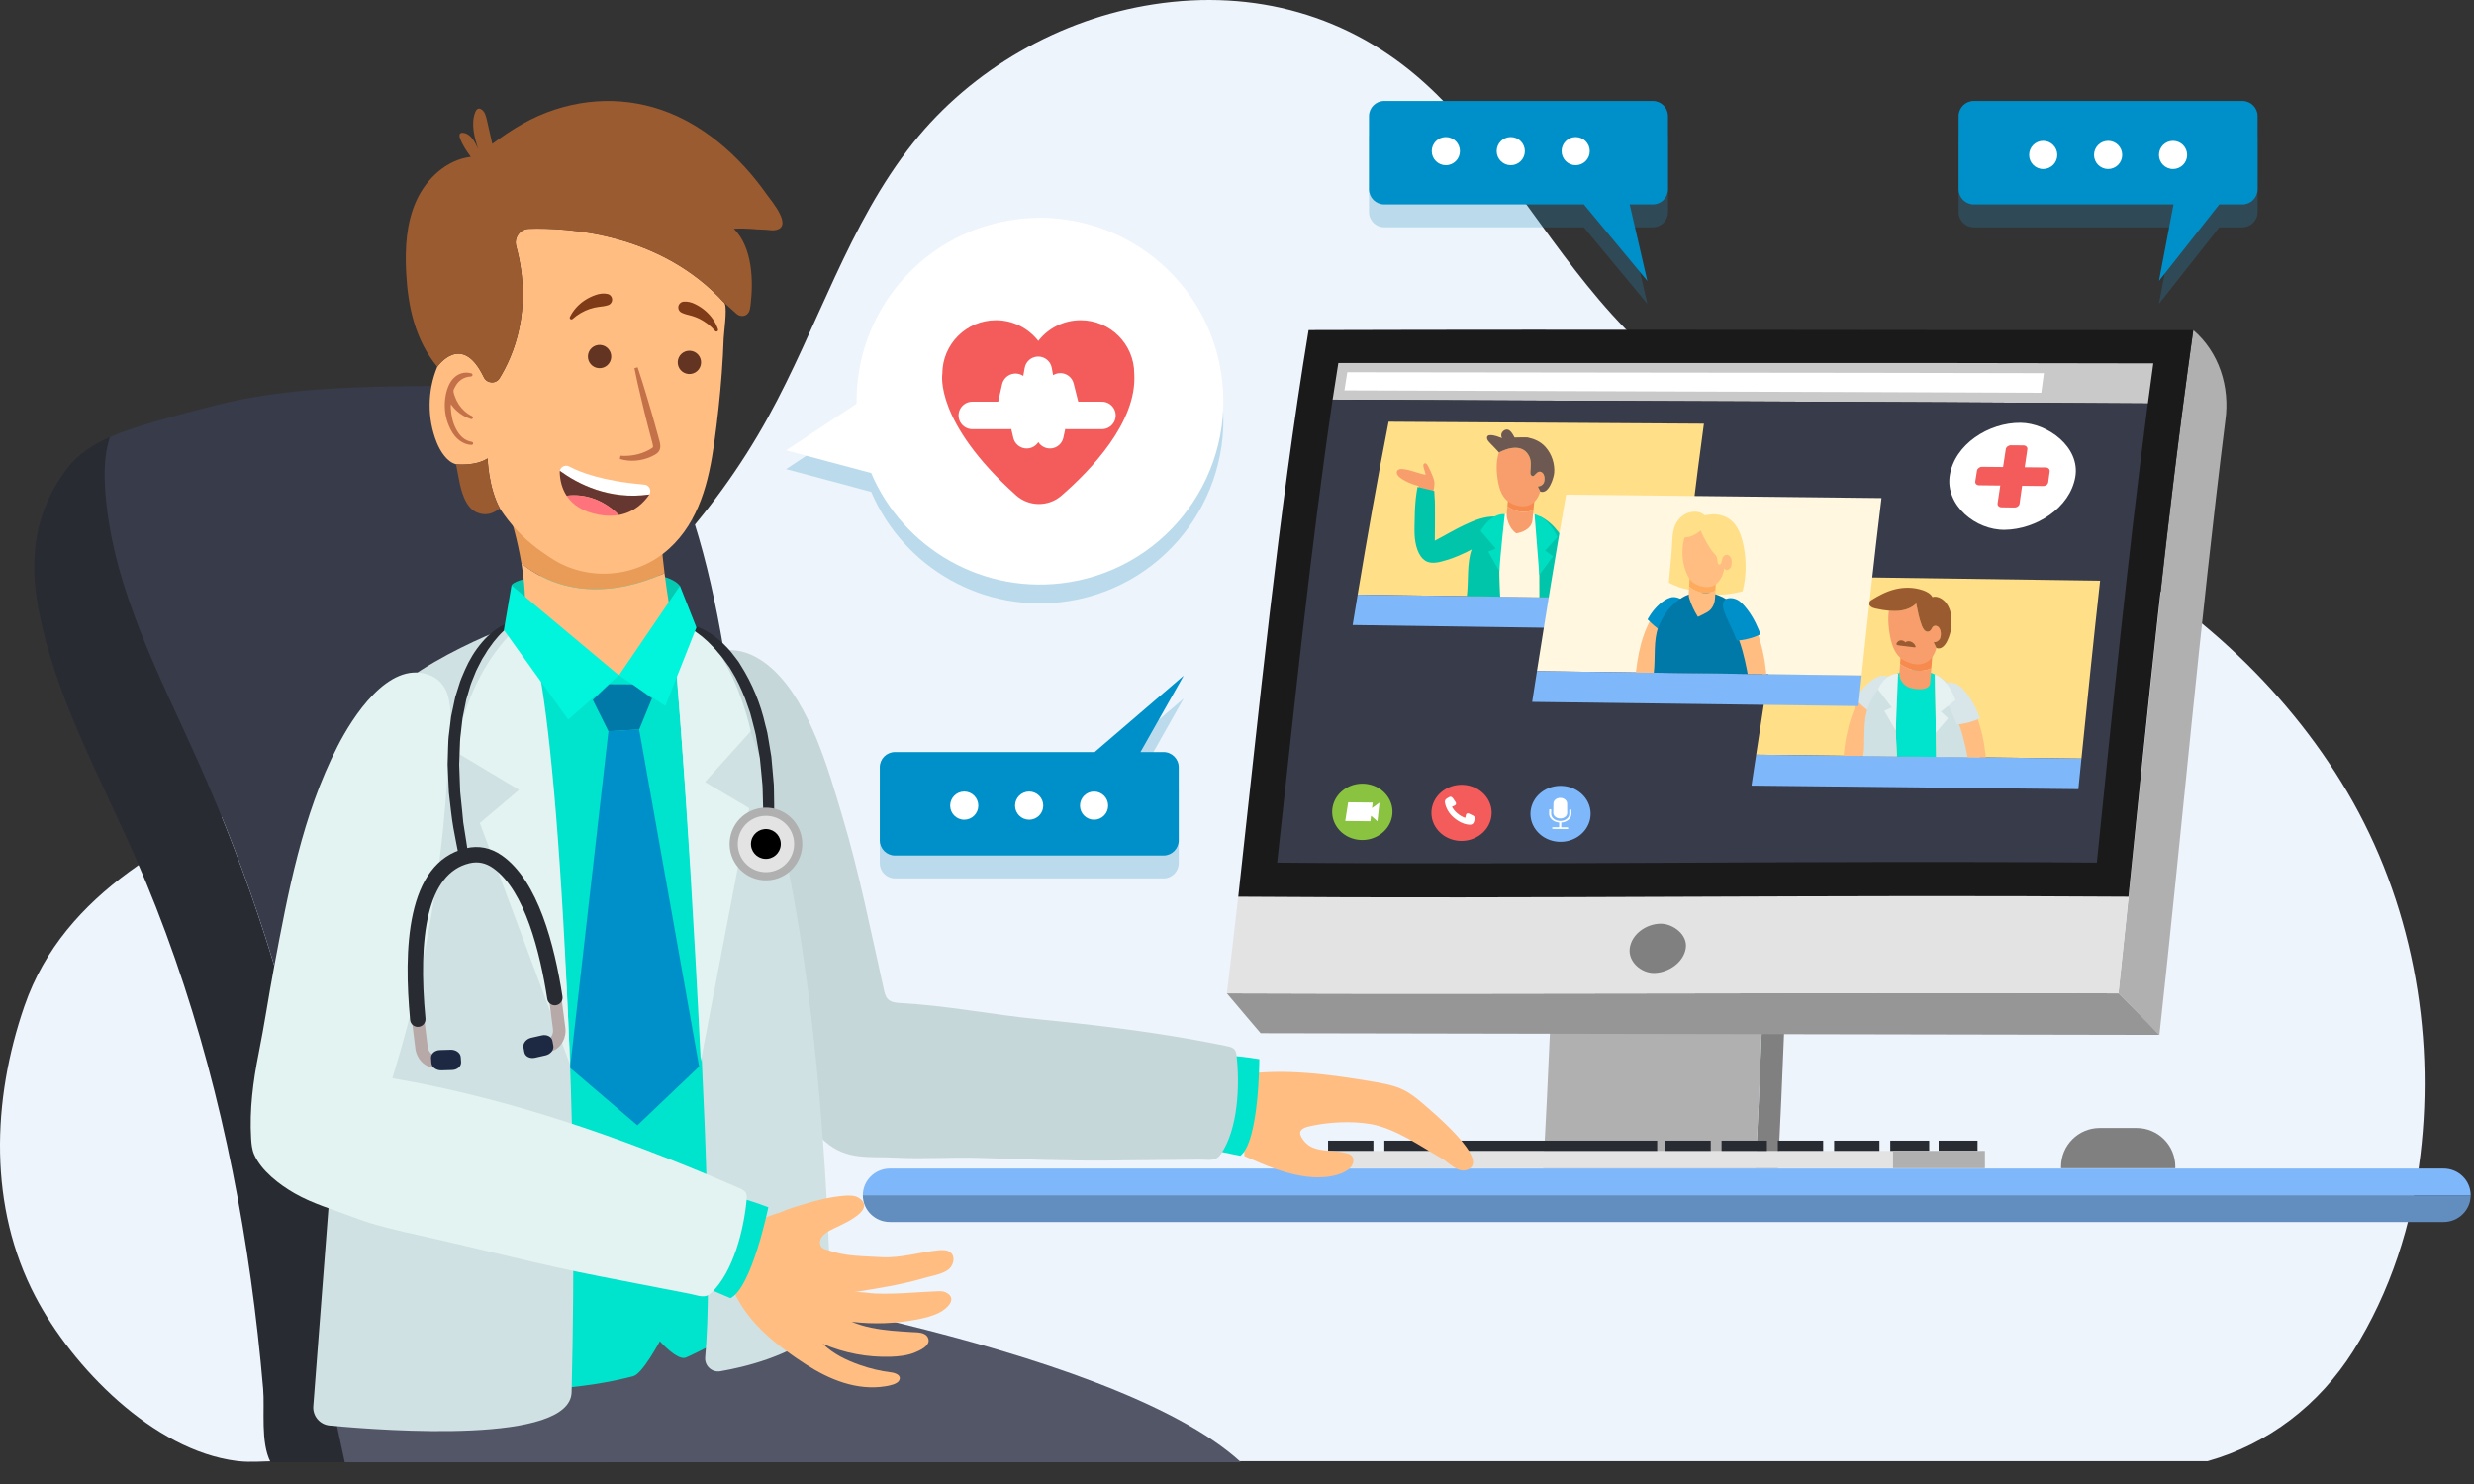 <svg width="85" height="51" viewBox="0 0 85 51" fill="none" xmlns="http://www.w3.org/2000/svg">
<rect x="0" y="0" width="85" height="51" fill="#333333" stroke="none"/>
<path d="M55.179 42.094C55.402 42.094 55.402 41.748 55.179 41.748C54.956 41.748 54.956 42.094 55.179 42.094Z" fill="#F4F8FC"/>
<path d="M8.139 50.209C5.258 49.848 2.478 46.971 1.216 44.561C-0.397 41.483 -0.282 37.816 0.84 34.571C2.208 30.616 6.106 28.727 9.71 27.093C12.69 25.742 15.771 24.57 18.524 22.791C21.771 20.694 24.497 17.768 26.38 14.358C28.106 11.234 29.152 7.693 31.372 4.91C33.386 2.383 36.41 0.645 39.637 0.148C43.093 -0.384 46.365 0.521 48.937 2.844C49.495 3.348 50.012 3.895 50.493 4.472C52.768 7.2 54.521 10.44 57.306 12.624C60.076 14.795 63.551 15.588 66.78 16.808C68.294 17.38 69.896 17.799 71.343 18.561C75.127 20.552 78.468 23.52 80.647 27.221C82.837 30.941 83.672 35.392 83.159 39.685C82.874 42.066 82.13 44.402 80.846 46.436C79.687 48.27 77.94 49.626 75.845 50.216C74.76 50.216 73.675 50.216 72.59 50.216C69.807 50.216 67.024 50.216 64.241 50.216C60.363 50.216 56.486 50.216 52.609 50.216C48.241 50.216 43.873 50.216 39.505 50.216C35.25 50.216 30.996 50.216 26.741 50.216C23.204 50.216 19.666 50.216 16.129 50.216C13.912 50.216 11.695 50.216 9.478 50.216C9.064 50.216 8.618 50.262 8.205 50.216C8.183 50.214 8.161 50.211 8.139 50.209Z" fill="#EDF4FC"/>
<g opacity="0.25">
<path d="M56.784 4.255H47.558C47.269 4.255 47.035 4.489 47.035 4.778V7.288C47.035 7.577 47.269 7.811 47.558 7.811H54.418L56.598 10.439L55.991 7.811H56.784C57.073 7.811 57.307 7.577 57.307 7.288V4.778C57.307 4.489 57.073 4.255 56.784 4.255Z" fill="#2490BF"/>
<path d="M50.159 5.979C50.159 6.246 49.943 6.463 49.675 6.463C49.408 6.463 49.191 6.246 49.191 5.979C49.191 5.712 49.408 5.495 49.675 5.495C49.943 5.495 50.159 5.712 50.159 5.979Z" fill="#2490BF"/>
<path d="M52.39 5.979C52.39 6.246 52.173 6.463 51.906 6.463C51.639 6.463 51.422 6.246 51.422 5.979C51.422 5.712 51.639 5.495 51.906 5.495C52.173 5.495 52.39 5.712 52.39 5.979Z" fill="#2490BF"/>
<path d="M54.624 5.979C54.624 6.246 54.407 6.463 54.14 6.463C53.873 6.463 53.656 6.246 53.656 5.979C53.656 5.712 53.873 5.495 54.14 5.495C54.407 5.495 54.624 5.712 54.624 5.979Z" fill="#2490BF"/>
</g>
<path d="M56.784 3.47H47.558C47.269 3.47 47.035 3.704 47.035 3.992V6.503C47.035 6.791 47.269 7.025 47.558 7.025H54.418L56.598 9.654L55.991 7.025H56.784C57.073 7.025 57.307 6.791 57.307 6.503V3.992C57.307 3.704 57.073 3.47 56.784 3.47Z" fill="#0090C9"/>
<path d="M50.159 5.194C50.159 5.461 49.943 5.678 49.675 5.678C49.408 5.678 49.191 5.461 49.191 5.194C49.191 4.927 49.408 4.71 49.675 4.71C49.943 4.71 50.159 4.927 50.159 5.194Z" fill="white"/>
<path d="M52.39 5.194C52.39 5.461 52.173 5.678 51.906 5.678C51.639 5.678 51.422 5.461 51.422 5.194C51.422 4.927 51.639 4.71 51.906 4.71C52.173 4.71 52.39 4.927 52.39 5.194Z" fill="white"/>
<path d="M54.62 5.194C54.62 5.461 54.404 5.678 54.136 5.678C53.869 5.678 53.652 5.461 53.652 5.194C53.652 4.927 53.869 4.71 54.136 4.71C54.404 4.71 54.62 4.927 54.62 5.194Z" fill="white"/>
<g opacity="0.25">
<path d="M77.042 4.255H67.816C67.527 4.255 67.293 4.489 67.293 4.778V7.288C67.293 7.577 67.527 7.811 67.816 7.811H74.676L74.176 10.439L76.249 7.811H77.042C77.331 7.811 77.565 7.577 77.565 7.288V4.778C77.565 4.489 77.331 4.255 77.042 4.255Z" fill="#2490BF"/>
<path d="M70.679 6.11C70.679 6.377 70.462 6.594 70.195 6.594C69.928 6.594 69.711 6.377 69.711 6.11C69.711 5.843 69.928 5.626 70.195 5.626C70.462 5.626 70.679 5.843 70.679 6.11Z" fill="#2490BF"/>
<path d="M72.913 6.11C72.913 6.377 72.697 6.594 72.429 6.594C72.162 6.594 71.945 6.377 71.945 6.11C71.945 5.843 72.162 5.626 72.429 5.626C72.697 5.626 72.913 5.843 72.913 6.11Z" fill="#2490BF"/>
<path d="M75.144 6.11C75.144 6.377 74.927 6.594 74.66 6.594C74.392 6.594 74.176 6.377 74.176 6.11C74.176 5.843 74.392 5.626 74.66 5.626C74.927 5.626 75.144 5.843 75.144 6.11Z" fill="#2490BF"/>
</g>
<path d="M77.042 3.47H67.816C67.527 3.47 67.293 3.704 67.293 3.992V6.503C67.293 6.791 67.527 7.025 67.816 7.025H74.676L74.176 9.654L76.249 7.025H77.042C77.331 7.025 77.565 6.791 77.565 6.503V3.992C77.565 3.704 77.331 3.47 77.042 3.47Z" fill="#0090C9"/>
<path d="M70.683 5.325C70.683 5.592 70.466 5.809 70.199 5.809C69.931 5.809 69.715 5.592 69.715 5.325C69.715 5.057 69.931 4.841 70.199 4.841C70.466 4.841 70.683 5.058 70.683 5.325Z" fill="white"/>
<path d="M72.913 5.325C72.913 5.592 72.697 5.809 72.429 5.809C72.162 5.809 71.945 5.592 71.945 5.325C71.945 5.057 72.162 4.841 72.429 4.841C72.697 4.841 72.913 5.058 72.913 5.325Z" fill="white"/>
<path d="M75.144 5.325C75.144 5.592 74.927 5.809 74.66 5.809C74.392 5.809 74.176 5.592 74.176 5.325C74.176 5.057 74.392 4.841 74.66 4.841C74.927 4.841 75.144 5.058 75.144 5.325Z" fill="white"/>
<g opacity="0.25">
<path d="M39.976 30.187H30.749C30.461 30.187 30.227 29.953 30.227 29.664V27.154C30.227 26.865 30.461 26.631 30.749 26.631H37.609L40.669 24.003L39.183 26.631H39.975C40.264 26.631 40.498 26.865 40.498 27.154V29.664C40.498 29.953 40.264 30.187 39.976 30.187Z" fill="#2490BF"/>
<path d="M33.616 28.472C33.616 28.205 33.4 27.988 33.132 27.988C32.865 27.988 32.648 28.205 32.648 28.472C32.648 28.74 32.865 28.956 33.132 28.956C33.4 28.956 33.616 28.74 33.616 28.472Z" fill="#2490BF"/>
<path d="M35.847 28.472C35.847 28.205 35.63 27.988 35.363 27.988C35.096 27.988 34.879 28.205 34.879 28.472C34.879 28.74 35.096 28.956 35.363 28.956C35.63 28.956 35.847 28.74 35.847 28.472Z" fill="#2490BF"/>
<path d="M38.077 28.472C38.077 28.205 37.861 27.988 37.593 27.988C37.326 27.988 37.109 28.205 37.109 28.472C37.109 28.74 37.326 28.956 37.593 28.956C37.861 28.956 38.077 28.74 38.077 28.472Z" fill="#2490BF"/>
</g>
<path d="M39.976 29.402H30.749C30.461 29.402 30.227 29.168 30.227 28.879V26.369C30.227 26.08 30.461 25.846 30.749 25.846H37.609L40.669 23.218L39.183 25.846H39.975C40.264 25.846 40.498 26.08 40.498 26.369V28.879C40.498 29.168 40.264 29.402 39.976 29.402Z" fill="#0090C9"/>
<path d="M33.612 27.687C33.612 27.42 33.396 27.203 33.129 27.203C32.861 27.203 32.645 27.42 32.645 27.687C32.645 27.954 32.861 28.171 33.129 28.171C33.396 28.171 33.612 27.954 33.612 27.687Z" fill="white"/>
<path d="M35.843 27.687C35.843 27.42 35.626 27.203 35.359 27.203C35.092 27.203 34.875 27.42 34.875 27.687C34.875 27.954 35.092 28.171 35.359 28.171C35.626 28.171 35.843 27.954 35.843 27.687Z" fill="white"/>
<path d="M38.073 27.687C38.073 27.42 37.857 27.203 37.589 27.203C37.322 27.203 37.105 27.42 37.105 27.687C37.105 27.954 37.322 28.171 37.589 28.171C37.857 28.171 38.073 27.954 38.073 27.687Z" fill="white"/>
<path d="M60.528 35.452C60.468 36.904 60.396 38.709 60.309 40.159C60.617 40.159 60.772 40.159 61.081 40.159C61.167 38.709 61.239 36.905 61.298 35.453C60.99 35.453 60.836 35.453 60.528 35.452Z" fill="#808080"/>
<path d="M59.353 35.45C57.32 35.447 55.287 35.443 53.254 35.44C53.188 36.895 53.11 38.705 53.016 40.159C55.054 40.159 57.092 40.159 59.13 40.159C59.601 40.159 59.837 40.159 60.308 40.159C60.396 38.709 60.468 36.904 60.528 35.452C60.058 35.451 59.823 35.451 59.353 35.45Z" fill="#B0B0B0"/>
<path d="M72.785 34.138C73.451 34.798 73.528 34.904 74.191 35.565C74.964 28.531 75.575 21.481 76.456 14.459C76.623 13.293 76.237 12.098 75.356 11.345C74.284 18.942 73.604 26.512 72.785 34.138Z" fill="#B0B0B0"/>
<path d="M72.784 34.138C73.45 34.798 74.19 35.565 74.19 35.565L43.313 35.508C43.313 35.508 42.721 34.818 42.152 34.138C52.363 34.179 62.573 34.104 72.784 34.138Z" fill="#969696"/>
<path d="M42.152 34.138C52.363 34.179 62.573 34.104 72.784 34.138C72.927 32.828 72.995 32.113 73.128 30.817C62.933 30.745 52.738 30.896 42.542 30.817C42.417 31.939 42.287 33.017 42.152 34.138Z" fill="#E3E3E3"/>
<path d="M44.96 11.344C43.905 17.741 43.26 24.376 42.543 30.817C52.738 30.895 62.934 30.744 73.129 30.817C73.797 24.271 74.436 17.86 75.355 11.344C65.223 11.352 55.091 11.313 44.96 11.344Z" fill="#1A1A1A"/>
<path d="M73.982 12.488C64.649 12.463 55.316 12.483 45.982 12.475C45.901 12.976 45.862 13.228 45.785 13.735C55.122 13.783 64.458 13.803 73.795 13.865C73.868 13.316 73.905 13.041 73.982 12.488Z" fill="#C9C9C9"/>
<path d="M46.191 13.416C46.23 13.166 46.249 13.041 46.289 12.793C54.267 12.809 62.246 12.805 70.224 12.825C70.187 13.094 70.169 13.229 70.132 13.498C62.152 13.462 54.172 13.449 46.191 13.416Z" fill="white"/>
<path d="M45.784 13.734C45.013 18.984 44.459 24.373 43.879 29.646C53.267 29.73 62.654 29.568 72.042 29.646C72.579 24.342 73.108 19.153 73.793 13.865C64.457 13.803 55.12 13.783 45.784 13.734Z" fill="#373B4A"/>
<path d="M58.542 14.561C54.931 14.54 51.32 14.518 47.709 14.493C47.322 16.468 46.975 18.451 46.645 20.436C50.363 20.491 54.082 20.542 57.801 20.593C58.028 18.58 58.268 16.568 58.542 14.561Z" fill="#FFDF87"/>
<path d="M46.645 20.436C46.575 20.853 46.541 21.061 46.473 21.48C50.21 21.535 53.947 21.587 57.685 21.639C57.731 21.22 57.754 21.01 57.801 20.593C54.082 20.542 50.364 20.491 46.645 20.436Z" fill="#7FB8FA"/>
<path d="M71.301 16.396C71.116 17.455 69.958 18.193 68.879 18.208C67.871 18.223 66.836 17.357 66.987 16.349C67.149 15.27 68.328 14.52 69.42 14.53C70.349 14.54 71.482 15.366 71.301 16.396Z" fill="white"/>
<path d="M70.285 16.065C69.996 16.062 69.853 16.06 69.564 16.058C69.6 15.811 69.618 15.688 69.654 15.441C69.665 15.367 69.605 15.307 69.52 15.307C69.347 15.305 69.261 15.304 69.088 15.303C69.004 15.302 68.926 15.361 68.914 15.434C68.876 15.681 68.857 15.804 68.82 16.05C68.532 16.047 68.388 16.045 68.1 16.043C68.015 16.042 67.936 16.1 67.924 16.173C67.9 16.322 67.888 16.396 67.865 16.544C67.853 16.617 67.913 16.677 67.999 16.678C68.289 16.681 68.434 16.683 68.724 16.686C68.687 16.932 68.669 17.055 68.632 17.301C68.622 17.374 68.683 17.434 68.77 17.435C68.947 17.437 69.035 17.439 69.212 17.441C69.299 17.442 69.377 17.383 69.387 17.31C69.421 17.064 69.439 16.941 69.474 16.695C69.764 16.698 69.909 16.7 70.199 16.703C70.285 16.704 70.363 16.646 70.372 16.572C70.392 16.423 70.402 16.349 70.422 16.2C70.431 16.126 70.37 16.066 70.285 16.065Z" fill="#F45B5B"/>
<path d="M57.918 32.595C57.839 33.081 57.323 33.426 56.841 33.438C56.391 33.449 55.93 33.052 55.994 32.586C56.063 32.087 56.583 31.741 57.069 31.745C57.483 31.749 57.995 32.123 57.918 32.595Z" fill="#808080"/>
<path d="M72.154 19.956C68.532 19.903 64.909 19.853 61.287 19.805C60.957 21.847 60.646 23.892 60.336 25.937C64.062 25.98 67.787 26.024 71.513 26.07C71.719 24.031 71.928 21.993 72.154 19.956Z" fill="#FFDF87"/>
<path d="M60.336 25.936C60.272 26.361 60.24 26.573 60.176 26.999C63.92 27.039 67.663 27.079 71.407 27.121C71.45 26.7 71.471 26.489 71.513 26.069C67.788 26.023 64.062 25.98 60.336 25.936Z" fill="#7FB8FA"/>
<path d="M64.129 25.549C64.194 25.343 64.265 25.142 64.344 24.951C64.4 24.817 64.465 24.69 64.534 24.569C64.369 24.472 64.121 24.302 63.869 24.043C63.772 24.212 63.697 24.392 63.633 24.572C63.594 24.681 63.562 24.794 63.527 24.905C63.501 25.019 63.472 25.132 63.448 25.247C63.401 25.475 63.369 25.71 63.344 25.946C63.343 25.954 63.344 25.962 63.344 25.971C63.61 25.974 63.743 25.976 64.009 25.979C64.021 25.932 64.027 25.908 64.04 25.861C64.075 25.736 64.093 25.674 64.129 25.549Z" fill="#FFBD81"/>
<path d="M63.833 23.904C63.909 23.781 64.004 23.657 64.113 23.549C64.169 23.494 64.227 23.439 64.298 23.39C64.33 23.365 64.371 23.341 64.41 23.317C64.458 23.291 64.482 23.274 64.577 23.241C64.713 23.193 64.921 23.246 65.06 23.367C65.144 23.442 65.184 23.548 65.183 23.64C65.183 23.731 65.148 23.811 65.109 23.886C65.02 24.057 64.894 24.196 64.791 24.355C64.755 24.4 64.721 24.448 64.689 24.5C64.651 24.561 64.613 24.624 64.577 24.687C64.372 24.567 64.065 24.358 63.754 24.037C63.779 23.992 63.806 23.947 63.833 23.904Z" fill="#D8E6EA"/>
<path d="M65.149 23.161C65.115 23.177 65.083 23.198 65.051 23.216C65.097 24.325 65.122 24.881 65.17 25.997C65.711 26.003 65.981 26.007 66.522 26.013C66.504 24.875 66.495 24.309 66.479 23.178C66.035 22.968 65.511 22.984 65.149 23.161Z" fill="#00E3CC"/>
<path d="M64.181 24.309C63.996 24.781 64.084 25.457 64.023 25.984C64.483 25.989 64.712 25.992 65.172 25.997C65.123 24.882 65.099 24.326 65.052 23.217C64.639 23.456 64.354 23.865 64.181 24.309Z" fill="#D0E1E3"/>
<path d="M66.535 23.202C66.517 23.193 66.499 23.186 66.481 23.178C66.496 24.309 66.505 24.875 66.523 26.013C67.122 26.02 67.421 26.023 68.019 26.031C67.798 25.164 67.509 23.712 66.535 23.202Z" fill="#D0E1E3"/>
<path d="M68.216 25.922C68.203 25.808 68.184 25.691 68.169 25.576C68.146 25.459 68.125 25.342 68.097 25.225C68.052 25.033 67.996 24.835 67.921 24.637C67.673 24.757 67.435 24.798 67.277 24.81C67.332 24.952 67.382 25.097 67.423 25.245C67.481 25.455 67.531 25.669 67.575 25.885C67.585 25.94 67.59 25.967 67.6 26.022C67.85 26.025 67.975 26.026 68.225 26.029C68.222 25.994 68.22 25.958 68.216 25.922Z" fill="#FFBD81"/>
<path d="M67.966 24.527C67.906 24.38 67.829 24.225 67.738 24.076C67.691 24 67.643 23.924 67.582 23.847C67.554 23.809 67.519 23.768 67.486 23.729C67.444 23.683 67.424 23.658 67.339 23.584C67.219 23.478 67.026 23.431 66.891 23.478C66.809 23.507 66.765 23.585 66.759 23.669C66.752 23.753 66.778 23.841 66.808 23.927C66.876 24.123 66.98 24.306 67.062 24.498C67.092 24.556 67.119 24.616 67.145 24.677C67.175 24.75 67.204 24.824 67.233 24.898C67.428 24.883 67.722 24.833 68.028 24.684C68.008 24.631 67.988 24.579 67.966 24.527Z" fill="#D8E6EA"/>
<path d="M65.326 22.161C65.308 22.424 65.299 22.556 65.281 22.82C65.485 22.963 65.724 23.05 65.949 23.054C66.096 23.057 66.235 23.025 66.355 22.965C66.369 22.783 66.377 22.692 66.391 22.509C65.965 22.37 65.752 22.3 65.326 22.161Z" fill="#F78B4F"/>
<path d="M65.281 22.819C65.272 22.95 65.267 23.015 65.259 23.146C65.244 23.358 65.413 23.579 65.637 23.641C65.687 23.654 65.742 23.666 65.804 23.674C66.309 23.741 66.314 23.491 66.314 23.491C66.33 23.28 66.338 23.175 66.355 22.965C66.234 23.025 66.096 23.057 65.948 23.054C65.723 23.049 65.484 22.963 65.281 22.819Z" fill="#F79E6C"/>
<path d="M66.653 21.943C66.671 21.909 66.682 21.852 66.682 21.79C66.682 21.749 66.677 21.706 66.666 21.666C66.665 21.662 66.663 21.659 66.662 21.656C66.654 21.629 66.642 21.605 66.627 21.583C66.611 21.559 66.593 21.538 66.568 21.525C66.553 21.517 66.54 21.512 66.526 21.509C66.521 21.507 66.516 21.506 66.511 21.506C66.504 21.505 66.498 21.505 66.491 21.505C66.466 21.506 66.443 21.515 66.423 21.527C66.376 21.563 66.369 21.632 66.318 21.674C66.255 21.724 66.176 21.722 66.106 21.64C66.072 21.601 66.052 21.553 66.033 21.507C65.93 21.25 65.893 20.997 65.836 20.738C65.68 20.896 65.45 20.975 65.207 20.993C65.106 21.001 65.003 20.997 64.899 20.988C64.857 21.276 64.884 21.59 64.944 21.894C64.998 22.165 65.107 22.503 65.379 22.675C65.406 22.691 65.434 22.707 65.463 22.721C66.022 22.994 66.414 22.731 66.529 22.268C66.53 22.269 66.53 22.268 66.531 22.269C66.499 22.203 66.466 22.138 66.436 22.072C66.531 22.07 66.614 22.021 66.653 21.943Z" fill="#F79E6C"/>
<path d="M66.875 20.736C66.826 20.668 66.758 20.607 66.684 20.565C66.588 20.511 66.483 20.488 66.396 20.522C66.333 20.402 66.197 20.33 66.07 20.286C65.741 20.173 65.403 20.177 65.103 20.253C64.803 20.328 64.538 20.47 64.288 20.628C64.255 20.649 64.219 20.674 64.212 20.715C64.203 20.765 64.243 20.824 64.292 20.857C64.342 20.891 64.399 20.905 64.454 20.917C64.602 20.95 64.751 20.975 64.899 20.988C65.002 20.997 65.106 21.001 65.206 20.994C65.449 20.976 65.679 20.897 65.835 20.739C65.892 20.998 65.929 21.25 66.032 21.508C66.051 21.554 66.072 21.601 66.105 21.641C66.175 21.723 66.254 21.725 66.317 21.674C66.368 21.633 66.376 21.565 66.421 21.529C66.424 21.527 66.427 21.524 66.431 21.522C66.447 21.513 66.465 21.507 66.49 21.506C66.497 21.505 66.503 21.505 66.51 21.506C66.515 21.507 66.52 21.508 66.525 21.509C66.539 21.512 66.552 21.517 66.567 21.525C66.592 21.539 66.61 21.56 66.626 21.583C66.641 21.605 66.653 21.63 66.661 21.656C66.662 21.66 66.664 21.663 66.665 21.666C66.676 21.706 66.681 21.75 66.681 21.791C66.681 21.853 66.67 21.91 66.652 21.944C66.613 22.021 66.53 22.071 66.435 22.073C66.465 22.139 66.498 22.204 66.53 22.27C66.849 22.39 67.028 21.752 67.039 21.549C67.055 21.284 67.065 20.997 66.875 20.736Z" fill="#9B5B30"/>
<path d="M65.213 23.134C65.213 23.134 65.154 24.551 65.134 25.111C64.976 24.838 64.898 24.701 64.74 24.428C64.843 24.382 64.894 24.36 64.996 24.314C64.807 24.065 64.712 23.941 64.523 23.692C64.523 23.692 64.758 23.118 65.26 23.146" fill="#E6F1F2"/>
<path d="M66.481 23.179C66.481 23.179 66.516 24.616 66.51 25.179C66.679 24.982 66.763 24.883 66.932 24.686C66.833 24.594 66.783 24.548 66.684 24.455C66.883 24.297 66.983 24.218 67.182 24.06C67.182 24.06 66.978 23.384 66.481 23.179Z" fill="#E6F1F2"/>
<path d="M65.811 22.238C65.815 22.231 65.815 22.219 65.808 22.201C65.788 22.143 65.733 22.09 65.678 22.062C65.602 22.023 65.511 22.027 65.464 22.078C65.417 22.012 65.321 21.991 65.257 22.017C65.229 22.028 65.206 22.047 65.188 22.069C65.175 22.084 65.148 22.121 65.159 22.147C65.172 22.18 65.259 22.184 65.285 22.187C65.341 22.194 65.398 22.201 65.455 22.208C65.546 22.219 65.637 22.23 65.728 22.241C65.759 22.245 65.8 22.257 65.811 22.238Z" fill="#9B5B30"/>
<path d="M49.21 16.948C49.267 16.857 49.277 16.738 49.283 16.625C49.288 16.529 49.253 16.442 49.216 16.348C49.175 16.244 49.128 16.142 49.076 16.042C49.059 16.008 49.041 15.975 49.014 15.946C48.974 15.904 48.92 15.921 48.905 15.965C48.898 15.986 48.902 16.01 48.906 16.034C48.916 16.086 48.93 16.14 48.95 16.192C48.955 16.203 48.99 16.318 48.977 16.316C48.713 16.269 48.461 16.145 48.196 16.121C48.166 16.118 48.135 16.116 48.107 16.121C48.02 16.139 47.96 16.203 48.002 16.297C48.033 16.369 48.108 16.424 48.175 16.466C48.311 16.551 48.47 16.623 48.619 16.668C48.647 16.677 48.675 16.684 48.703 16.691C48.711 16.692 48.72 16.694 48.727 16.699C48.735 16.706 48.739 16.715 48.743 16.724C48.767 16.779 48.785 16.835 48.796 16.892C48.796 16.892 49.138 17.06 49.21 16.948Z" fill="#F79E6C"/>
<path d="M51.703 17.829C51.693 17.823 51.683 17.817 51.671 17.812C51.592 17.772 51.507 17.759 51.424 17.754C51.018 17.725 50.642 17.887 50.312 18.042C49.962 18.206 49.637 18.406 49.296 18.582C49.297 18.395 49.299 18.209 49.301 18.022C49.302 17.865 49.299 17.524 49.301 17.367C49.302 17.267 49.295 17.168 49.288 17.069C49.283 17.003 49.279 16.938 49.277 16.872C49.085 16.826 48.893 16.781 48.701 16.735C48.687 16.805 48.676 16.876 48.666 16.948C48.624 17.233 48.609 17.527 48.605 17.823C48.599 18.166 48.568 18.546 48.701 18.901C48.754 19.045 48.842 19.195 48.981 19.278C49.203 19.411 49.515 19.303 49.71 19.246C49.953 19.175 50.178 19.072 50.401 18.967C50.456 18.941 50.509 18.913 50.563 18.884C50.39 19.344 50.461 19.985 50.396 20.49C50.855 20.497 51.084 20.5 51.543 20.506C51.516 19.657 51.503 19.234 51.48 18.395C51.655 18.288 52.01 18.02 51.703 17.829Z" fill="#00C5AB"/>
<path d="M51.564 17.722C51.53 17.738 51.498 17.758 51.465 17.776C51.492 18.86 51.508 19.406 51.543 20.506C52.083 20.514 52.353 20.518 52.892 20.525C52.888 19.402 52.887 18.844 52.891 17.737C52.452 17.532 51.929 17.549 51.564 17.722Z" fill="#FFF7E0"/>
<path d="M52.944 17.761C52.926 17.752 52.907 17.746 52.889 17.737C52.885 18.845 52.886 19.402 52.891 20.526C53.487 20.534 53.786 20.538 54.383 20.546C54.172 19.688 53.907 18.258 52.944 17.761Z" fill="#00C5AB"/>
<path d="M51.837 16.866C51.818 17.081 51.808 17.189 51.789 17.404C51.957 17.521 52.156 17.592 52.344 17.596C52.467 17.598 52.584 17.571 52.685 17.522C52.7 17.372 52.707 17.298 52.722 17.149C52.368 17.036 52.191 16.979 51.837 16.866Z" fill="#F78B4F"/>
<path d="M53.035 16.602C53.079 16.52 53.086 16.295 52.965 16.229C52.84 16.161 52.771 16.294 52.701 16.348C52.691 16.356 52.68 16.363 52.667 16.364C52.635 16.368 52.6 16.338 52.587 16.306C52.574 16.275 52.577 16.243 52.578 16.211C52.589 16.025 52.623 15.839 52.525 15.657C52.238 15.123 51.498 15.551 51.498 15.551C51.394 15.858 51.408 16.218 51.471 16.564C51.515 16.805 51.609 17.106 51.856 17.26C51.88 17.275 51.905 17.289 51.932 17.302C52.438 17.544 52.802 17.308 52.915 16.893C52.916 16.894 52.916 16.894 52.917 16.894C52.889 16.835 52.86 16.777 52.833 16.718C52.921 16.716 52.997 16.672 53.035 16.602Z" fill="#F79E6C"/>
<path d="M53.097 15.36C52.93 15.173 52.715 15.083 52.485 15.033C52.447 15.025 52.035 15.035 52.035 15.035C52.035 15.035 51.932 14.81 51.824 14.772C51.736 14.742 51.651 14.79 51.609 14.856C51.573 14.913 51.562 14.995 51.612 15.058C51.476 15.011 51.342 14.95 51.203 14.954C51.173 14.954 51.143 14.958 51.121 14.975C51.085 15.001 51.082 15.056 51.102 15.102C51.121 15.149 51.158 15.189 51.195 15.227C51.219 15.252 51.503 15.543 51.5 15.551C51.5 15.551 52.24 15.123 52.527 15.658C52.624 15.84 52.59 16.025 52.58 16.212C52.578 16.243 52.576 16.275 52.589 16.307C52.602 16.338 52.636 16.368 52.669 16.364C52.682 16.363 52.693 16.356 52.703 16.348C52.773 16.294 52.842 16.161 52.966 16.229C53.087 16.295 53.081 16.521 53.036 16.603C52.999 16.672 52.922 16.716 52.835 16.719C52.862 16.777 52.891 16.836 52.919 16.894C53.208 17.001 53.383 16.43 53.398 16.248C53.421 15.954 53.326 15.615 53.097 15.36Z" fill="#6D5952"/>
<path d="M51.701 17.667C51.701 17.667 51.543 19.083 51.516 19.634C51.362 19.365 51.285 19.23 51.132 18.962C51.235 18.918 51.287 18.895 51.389 18.851C51.182 18.608 51.078 18.487 50.871 18.245C50.871 18.245 51.201 17.64 51.701 17.667Z" fill="#00DEC1"/>
<path d="M52.723 17.671C52.723 17.671 52.84 19.171 52.888 19.757C53.075 19.501 53.168 19.373 53.356 19.118C53.248 19.039 53.195 19 53.087 18.921C53.257 18.734 53.342 18.64 53.511 18.453C53.511 18.453 53.226 17.806 52.723 17.671Z" fill="#00DEC1"/>
<path d="M52.345 17.596C52.157 17.592 51.958 17.521 51.79 17.404C51.791 17.405 51.789 17.418 51.789 17.419C51.788 17.431 51.787 17.444 51.786 17.456C51.781 17.504 51.777 17.552 51.773 17.599C51.769 17.651 51.761 17.701 51.769 17.755C51.775 17.791 51.783 17.827 51.793 17.863C51.806 17.915 51.824 17.967 51.847 18.018C51.873 18.076 51.904 18.132 51.944 18.185C51.986 18.24 52.037 18.291 52.095 18.33C52.095 18.33 52.504 18.279 52.622 17.993C52.64 17.958 52.647 17.919 52.651 17.875C52.652 17.868 52.653 17.862 52.654 17.855C52.661 17.778 52.669 17.7 52.676 17.622C52.678 17.598 52.681 17.574 52.683 17.549C52.684 17.546 52.683 17.523 52.686 17.522C52.584 17.571 52.468 17.598 52.345 17.596Z" fill="#F79E6C"/>
<path d="M64.643 17.117C61.031 17.077 57.419 17.038 53.807 16.999C53.45 19.017 53.125 21.041 52.805 23.065C56.523 23.115 60.242 23.165 63.961 23.215C64.175 21.18 64.396 19.147 64.643 17.117Z" fill="#FFF7E0"/>
<path d="M52.806 23.064C52.74 23.486 52.707 23.698 52.641 24.122C56.378 24.171 60.115 24.218 63.852 24.266C63.896 23.845 63.918 23.634 63.962 23.214C60.243 23.164 56.525 23.115 52.806 23.064Z" fill="#7FB8FA"/>
<path d="M56.953 22.713C57.015 22.519 57.083 22.33 57.16 22.149C57.213 22.023 57.276 21.902 57.342 21.788C57.186 21.697 56.952 21.537 56.715 21.292C56.622 21.452 56.55 21.621 56.488 21.79C56.45 21.893 56.419 22 56.386 22.105C56.361 22.212 56.332 22.319 56.31 22.427C56.264 22.643 56.232 22.864 56.207 23.087C56.206 23.095 56.208 23.103 56.208 23.111C56.459 23.114 56.585 23.116 56.837 23.119C56.849 23.075 56.855 23.052 56.867 23.008C56.901 22.89 56.918 22.831 56.953 22.713Z" fill="#FFBD81"/>
<path d="M56.681 21.16C56.754 21.045 56.845 20.928 56.949 20.826C57.002 20.774 57.057 20.722 57.125 20.676C57.156 20.652 57.195 20.63 57.231 20.607C57.277 20.582 57.3 20.567 57.39 20.536C57.52 20.491 57.716 20.541 57.847 20.655C57.926 20.725 57.963 20.825 57.962 20.912C57.961 20.998 57.927 21.073 57.889 21.145C57.805 21.305 57.685 21.436 57.586 21.586C57.551 21.629 57.519 21.674 57.488 21.723C57.452 21.78 57.416 21.84 57.381 21.9C57.188 21.787 56.898 21.588 56.605 21.286C56.63 21.244 56.655 21.201 56.681 21.16Z" fill="#0090C9"/>
<path d="M59.915 18.813C60.006 19.314 59.992 19.834 59.878 20.289C59.875 20.301 59.872 20.314 59.862 20.321C59.856 20.326 59.848 20.328 59.84 20.33C59.484 20.412 59.141 20.464 58.752 20.423C58.624 20.41 58.495 20.395 58.366 20.368C58.244 20.343 58.124 20.289 58.004 20.263C57.891 20.239 57.784 20.215 57.671 20.172C57.639 20.16 57.338 20.042 57.34 20.018C57.373 19.549 57.434 19.088 57.454 18.618C57.466 18.347 57.491 18.103 57.644 17.893C57.721 17.788 57.822 17.699 57.945 17.645C58.114 17.572 58.399 17.536 58.568 17.715C58.555 17.702 58.861 17.67 58.883 17.672C59.022 17.681 59.166 17.703 59.301 17.77C59.691 17.964 59.824 18.377 59.9 18.737C59.905 18.762 59.91 18.788 59.915 18.813Z" fill="#FFDF87"/>
<path d="M59.185 20.522C59.169 20.514 59.151 20.508 59.134 20.5C58.721 20.304 58.23 20.319 57.89 20.484C57.858 20.499 57.828 20.518 57.798 20.535C57.41 20.759 57.141 21.14 56.976 21.554C56.801 21.994 56.879 22.626 56.82 23.119C57.25 23.125 57.465 23.128 57.895 23.134C58.4 23.14 58.653 23.144 59.159 23.15C59.718 23.158 59.998 23.161 60.558 23.169C60.354 22.357 60.093 20.998 59.185 20.522Z" fill="#0079A9"/>
<path d="M58.064 19.551C58.052 19.796 58.047 19.919 58.035 20.165C58.208 20.298 58.409 20.378 58.597 20.383C58.721 20.385 58.837 20.355 58.936 20.299C58.946 20.128 58.95 20.044 58.96 19.874C58.602 19.744 58.423 19.68 58.064 19.551Z" fill="#FFAB5E"/>
<path d="M58.037 20.165C58.031 20.298 57.998 20.434 58.042 20.571C58.109 20.786 58.209 20.998 58.335 21.198C58.34 21.207 58.643 21.047 58.669 21.03C58.755 20.977 58.82 20.901 58.862 20.809C58.907 20.714 58.92 20.636 58.926 20.526C58.93 20.453 58.934 20.379 58.938 20.306C58.938 20.304 58.938 20.301 58.938 20.299C58.838 20.355 58.722 20.386 58.599 20.383C58.411 20.379 58.209 20.298 58.037 20.165Z" fill="#FFBD81"/>
<path d="M57.806 19.066C57.817 19.334 57.884 19.611 58.023 19.855C58.179 20.129 58.62 20.242 58.855 20.139C58.971 20.088 59.059 19.986 59.121 19.882C59.155 19.826 59.183 19.765 59.2 19.7C59.213 19.649 59.247 19.59 59.227 19.532C59.299 19.617 59.383 19.593 59.437 19.536C59.488 19.482 59.496 19.382 59.497 19.303C59.497 19.273 59.495 19.242 59.485 19.212C59.452 19.112 59.377 19.044 59.28 19.081C59.142 19.133 59.187 19.261 59.124 19.37C59.111 19.393 59.086 19.413 59.058 19.401C59.029 19.389 59.02 19.354 59.015 19.326C59.009 19.287 59.004 19.248 58.998 19.21C58.994 19.189 58.991 19.168 58.983 19.147C58.953 19.075 58.882 19.017 58.834 18.955C58.776 18.88 58.725 18.797 58.677 18.717C58.648 18.667 58.406 18.255 58.443 18.227C58.314 18.324 58.178 18.424 58.007 18.455C57.986 18.459 57.877 18.466 57.871 18.488C57.822 18.661 57.798 18.861 57.806 19.066Z" fill="#FFBD81"/>
<path d="M60.675 23.062C60.662 22.945 60.644 22.826 60.629 22.709C60.606 22.59 60.585 22.471 60.558 22.351C60.512 22.155 60.457 21.954 60.382 21.752C60.127 21.875 59.884 21.916 59.723 21.928C59.777 22.072 59.827 22.221 59.868 22.371C59.927 22.585 59.976 22.804 60.02 23.024C60.03 23.079 60.035 23.107 60.045 23.163C60.3 23.166 60.428 23.168 60.684 23.171C60.681 23.135 60.679 23.098 60.675 23.062Z" fill="#FFBD81"/>
<path d="M60.424 21.64C60.364 21.491 60.286 21.332 60.194 21.181C60.147 21.104 60.098 21.026 60.036 20.948C60.008 20.91 59.972 20.868 59.939 20.828C59.897 20.782 59.876 20.756 59.791 20.681C59.668 20.573 59.472 20.526 59.334 20.573C59.249 20.602 59.204 20.682 59.197 20.767C59.189 20.852 59.215 20.942 59.245 21.03C59.312 21.228 59.418 21.415 59.5 21.61C59.53 21.669 59.558 21.73 59.583 21.792C59.614 21.866 59.643 21.942 59.672 22.017C59.871 22.002 60.172 21.951 60.486 21.8C60.466 21.746 60.446 21.693 60.424 21.64Z" fill="#0090C9"/>
<path d="M47.654 27.342C47.983 27.778 47.87 28.382 47.401 28.691C46.932 29.001 46.286 28.897 45.957 28.458C45.629 28.02 45.742 27.415 46.211 27.108C46.679 26.801 47.325 26.905 47.654 27.342Z" fill="#89C33F"/>
<path d="M47.139 27.77C47.148 27.695 47.152 27.657 47.162 27.581C46.946 27.579 46.535 27.575 46.319 27.572C46.279 27.829 46.259 27.958 46.219 28.215C46.443 28.218 46.859 28.222 47.083 28.224C47.092 28.148 47.097 28.111 47.106 28.035C47.193 28.112 47.236 28.15 47.325 28.227C47.353 27.969 47.367 27.841 47.395 27.584C47.293 27.659 47.242 27.696 47.139 27.77Z" fill="white"/>
<path d="M54.461 27.413C54.79 27.846 54.679 28.446 54.212 28.754C53.745 29.061 53.1 28.959 52.771 28.523C52.442 28.088 52.554 27.488 53.02 27.182C53.487 26.877 54.132 26.981 54.461 27.413Z" fill="#7FB8FA"/>
<path d="M53.605 28.128C53.737 28.129 53.845 28.044 53.844 27.939C53.843 27.809 53.843 27.744 53.842 27.614C53.841 27.508 53.736 27.421 53.608 27.42C53.48 27.419 53.374 27.504 53.372 27.609C53.37 27.739 53.369 27.804 53.367 27.934C53.366 28.039 53.472 28.127 53.605 28.128Z" fill="white"/>
<path d="M53.64 28.269C53.838 28.256 53.991 28.127 53.989 27.967C53.988 27.918 53.988 27.893 53.987 27.843C53.987 27.827 53.971 27.814 53.952 27.814C53.933 27.814 53.917 27.827 53.917 27.842C53.918 27.892 53.918 27.917 53.919 27.967C53.92 28.105 53.779 28.216 53.605 28.215C53.43 28.213 53.29 28.099 53.293 27.961C53.294 27.911 53.294 27.886 53.295 27.836C53.296 27.821 53.28 27.808 53.261 27.808C53.242 27.808 53.226 27.82 53.225 27.835C53.224 27.885 53.224 27.91 53.223 27.96C53.219 28.12 53.372 28.252 53.569 28.268C53.569 28.333 53.568 28.366 53.568 28.431C53.568 28.431 53.568 28.431 53.568 28.432C53.485 28.431 53.443 28.431 53.36 28.43C53.34 28.43 53.324 28.442 53.324 28.458C53.323 28.473 53.339 28.486 53.359 28.486C53.555 28.488 53.653 28.489 53.848 28.491C53.868 28.491 53.884 28.479 53.884 28.463C53.884 28.447 53.868 28.434 53.848 28.434C53.765 28.433 53.723 28.433 53.64 28.432C53.64 28.432 53.64 28.432 53.64 28.432C53.64 28.366 53.64 28.334 53.64 28.269Z" fill="white"/>
<path d="M51.061 27.378C51.39 27.812 51.278 28.414 50.81 28.723C50.343 29.031 49.697 28.928 49.368 28.491C49.039 28.055 49.152 27.452 49.62 27.146C50.087 26.839 50.732 26.944 51.061 27.378Z" fill="#F45B5B"/>
<path d="M50.614 28.03C50.557 28.003 50.529 27.989 50.472 27.961C50.425 27.938 50.377 27.957 50.367 28.001C50.357 28.044 50.352 28.065 50.342 28.107C50.265 28.083 50.168 28.037 50.06 27.943C49.969 27.865 49.917 27.789 49.886 27.725C49.927 27.705 49.948 27.695 49.989 27.676C50.029 27.657 50.037 27.604 50.006 27.56C49.969 27.507 49.951 27.48 49.914 27.427C49.885 27.386 49.832 27.369 49.796 27.39C49.773 27.403 49.751 27.416 49.728 27.429C49.692 27.45 49.663 27.472 49.648 27.513C49.637 27.542 49.64 27.571 49.647 27.605C49.685 27.787 49.79 27.963 49.941 28.094C50.173 28.294 50.376 28.339 50.496 28.345C50.564 28.348 50.619 28.312 50.639 28.251C50.652 28.208 50.658 28.187 50.672 28.145C50.685 28.104 50.659 28.052 50.614 28.03Z" fill="white"/>
<path d="M65.04 39.552H45.148V40.149H65.04V39.552Z" fill="#E3E3E3"/>
<path d="M47.186 39.201H45.629V39.552H47.186V39.201Z" fill="#292B33"/>
<path d="M49.12 39.201H47.562V39.552H49.12V39.201Z" fill="#292B33"/>
<path d="M56.936 39.201H49.492V39.552H56.936V39.201Z" fill="#292B33"/>
<path d="M58.776 39.201H57.219V39.552H58.776V39.201Z" fill="#292B33"/>
<path d="M60.706 39.201H59.148V39.552H60.706V39.201Z" fill="#292B33"/>
<path d="M62.639 39.201H61.082V39.552H62.639V39.201Z" fill="#292B33"/>
<path d="M64.573 39.201H63.016V39.552H64.573V39.201Z" fill="#292B33"/>
<path d="M66.283 39.201H64.945V39.552H66.283V39.201Z" fill="#292B33"/>
<path d="M67.943 39.201H66.606V39.552H67.943V39.201Z" fill="#292B33"/>
<path d="M68.196 39.552H65.039V40.149H68.196V39.552Z" fill="#B0B0B0"/>
<path d="M73.408 38.765H72.142C71.408 38.765 70.812 39.36 70.812 40.094V40.15H74.738V40.094C74.738 39.36 74.143 38.765 73.408 38.765Z" fill="#808080"/>
<path d="M83.955 40.159H77.304H30.576C30.061 40.159 29.645 40.57 29.645 41.078H77.304H84.886C84.886 40.57 84.47 40.159 83.955 40.159Z" fill="#7FB8FA"/>
<path d="M77.304 41.077H29.645C29.645 41.584 30.061 41.996 30.576 41.996H77.304H83.955C84.47 41.996 84.886 41.584 84.886 41.077H77.304Z" fill="#618DBF"/>
<g opacity="0.25">
<path d="M34.726 8.212C31.598 8.717 29.383 11.443 29.429 14.519L27.008 16.122L29.932 16.904C31.04 19.509 33.813 21.126 36.734 20.655C40.169 20.1 42.505 16.866 41.951 13.43C41.397 9.994 38.162 7.658 34.726 8.212Z" fill="#2490BF"/>
</g>
<path d="M34.726 7.566C31.598 8.07 29.383 10.796 29.429 13.873L27.008 15.476L29.932 16.257C31.04 18.863 33.813 20.48 36.734 20.008C40.169 19.454 42.505 16.219 41.951 12.783C41.397 9.347 38.162 7.011 34.726 7.566Z" fill="white"/>
<path d="M38.97 12.847C38.97 11.829 38.145 11.004 37.127 11.004C36.535 11.004 36.01 11.284 35.673 11.717C35.336 11.284 34.81 11.004 34.219 11.004C33.201 11.004 32.376 11.829 32.376 12.847C32.376 12.847 32.088 14.49 34.906 17.018C35.348 17.415 36.016 17.424 36.465 17.035C37.473 16.162 39.072 14.505 38.97 12.847Z" fill="#F45B5B"/>
<path d="M33.406 14.277H34.671L34.891 13.311L35.276 14.94L35.671 12.727L36.073 14.94L36.43 13.296L36.678 14.277H37.86" stroke="white" stroke-width="0.945" stroke-miterlimit="10" stroke-linecap="round" stroke-linejoin="round"/>
<path d="M12.012 50.2C12.01 50 12.008 49.799 12.005 49.599C12.004 49.531 12.001 49.464 12 49.397C11.995 49.196 11.991 48.995 11.985 48.794C11.983 48.727 11.979 48.659 11.977 48.592C11.97 48.391 11.963 48.191 11.954 47.99C11.951 47.921 11.947 47.851 11.943 47.782C11.934 47.583 11.924 47.385 11.912 47.186C11.908 47.117 11.903 47.047 11.899 46.977C11.887 46.779 11.874 46.581 11.86 46.383C11.856 46.32 11.85 46.257 11.845 46.194C11.83 45.99 11.815 45.785 11.797 45.58C11.792 45.521 11.786 45.461 11.781 45.402C11.763 45.194 11.744 44.987 11.724 44.779C11.717 44.714 11.71 44.65 11.703 44.584C11.683 44.383 11.662 44.181 11.639 43.979C11.633 43.916 11.624 43.853 11.617 43.791C11.594 43.587 11.57 43.383 11.545 43.18C11.537 43.118 11.528 43.056 11.52 42.993C11.494 42.79 11.467 42.586 11.439 42.382C11.43 42.319 11.421 42.256 11.412 42.193C11.383 41.991 11.354 41.788 11.323 41.587C11.313 41.521 11.302 41.455 11.292 41.389C11.261 41.19 11.23 40.991 11.197 40.792C11.187 40.732 11.176 40.672 11.166 40.613C11.131 40.408 11.096 40.204 11.06 39.999C11.047 39.928 11.033 39.857 11.02 39.786C10.985 39.594 10.95 39.401 10.912 39.209C10.896 39.128 10.879 39.046 10.863 38.965C10.827 38.783 10.792 38.602 10.754 38.421C10.737 38.338 10.719 38.256 10.701 38.173C10.663 37.994 10.626 37.814 10.586 37.635C10.568 37.554 10.549 37.474 10.531 37.393C10.49 37.212 10.45 37.031 10.407 36.851C10.389 36.775 10.37 36.699 10.352 36.623C10.308 36.438 10.264 36.254 10.218 36.07C10.196 35.98 10.172 35.891 10.149 35.802C10.106 35.631 10.063 35.461 10.019 35.291C9.996 35.204 9.971 35.116 9.948 35.028C9.902 34.857 9.856 34.686 9.809 34.516C9.784 34.425 9.757 34.334 9.731 34.242C9.684 34.076 9.637 33.909 9.589 33.743C9.561 33.649 9.532 33.555 9.504 33.461C9.456 33.298 9.408 33.136 9.358 32.974C9.333 32.889 9.305 32.805 9.279 32.721C9.226 32.55 9.173 32.378 9.118 32.208C9.087 32.111 9.054 32.014 9.023 31.918C8.971 31.76 8.92 31.603 8.867 31.445C8.822 31.311 8.775 31.177 8.729 31.042C8.688 30.924 8.648 30.805 8.607 30.687C8.557 30.546 8.506 30.405 8.455 30.265C8.415 30.154 8.376 30.042 8.336 29.931C8.289 29.804 8.241 29.678 8.193 29.551C8.147 29.427 8.101 29.303 8.054 29.18C8.002 29.043 7.948 28.907 7.895 28.77C7.851 28.658 7.808 28.545 7.763 28.433C7.708 28.294 7.651 28.156 7.595 28.018C7.551 27.909 7.507 27.799 7.462 27.689C7.258 27.195 7.047 26.704 6.829 26.216C5.496 23.229 3.892 20.257 3.626 16.982C3.585 16.484 3.577 15.98 3.662 15.488C3.689 15.329 3.729 15.174 3.777 15.021C3.218 15.268 2.696 15.595 2.333 16.062C1.186 17.542 0.985 19.177 1.327 20.96C1.894 23.92 3.404 26.63 4.626 29.41C6.669 34.061 7.923 38.991 8.619 43.973C8.794 45.222 8.933 46.475 9.041 47.73C9.102 48.431 8.94 49.572 9.299 50.255H12.012C12.012 50.236 12.012 50.218 12.012 50.2Z" fill="#292B33"/>
<path d="M3.627 16.983C3.893 20.258 5.498 23.229 6.83 26.217C7.048 26.705 7.259 27.196 7.463 27.69C7.508 27.799 7.552 27.909 7.596 28.019C7.653 28.157 7.709 28.294 7.764 28.433C7.809 28.545 7.852 28.658 7.896 28.77C7.949 28.907 8.003 29.043 8.056 29.18C8.103 29.303 8.148 29.428 8.194 29.551C8.242 29.678 8.29 29.805 8.337 29.932C8.378 30.043 8.417 30.154 8.457 30.265C8.507 30.406 8.558 30.546 8.608 30.687C8.649 30.805 8.689 30.924 8.73 31.043C8.776 31.177 8.823 31.311 8.869 31.446C8.921 31.603 8.972 31.761 9.024 31.918C9.056 32.015 9.088 32.111 9.119 32.208C9.174 32.379 9.227 32.55 9.28 32.721C9.307 32.806 9.334 32.89 9.36 32.974C9.409 33.136 9.457 33.299 9.506 33.461C9.534 33.555 9.563 33.65 9.59 33.744C9.639 33.91 9.685 34.076 9.732 34.243C9.758 34.334 9.785 34.425 9.81 34.516C9.858 34.687 9.903 34.858 9.949 35.029C9.972 35.117 9.997 35.204 10.02 35.292C10.065 35.462 10.107 35.632 10.151 35.802C10.173 35.892 10.197 35.981 10.219 36.07C10.265 36.254 10.309 36.439 10.353 36.623C10.371 36.699 10.39 36.775 10.408 36.851C10.451 37.032 10.491 37.213 10.532 37.394C10.55 37.474 10.569 37.554 10.587 37.635C10.627 37.815 10.665 37.994 10.703 38.174C10.72 38.256 10.739 38.339 10.756 38.421C10.793 38.602 10.829 38.784 10.865 38.965C10.881 39.047 10.898 39.128 10.914 39.21C10.951 39.402 10.986 39.594 11.021 39.787C11.034 39.858 11.048 39.929 11.061 40C11.098 40.204 11.132 40.409 11.167 40.613C11.177 40.673 11.188 40.733 11.198 40.792C11.231 40.991 11.262 41.19 11.293 41.389C11.303 41.455 11.315 41.521 11.325 41.587C11.355 41.789 11.384 41.991 11.413 42.193C11.422 42.257 11.432 42.32 11.44 42.383C11.469 42.586 11.495 42.79 11.521 42.994C11.529 43.056 11.538 43.118 11.546 43.18C11.571 43.384 11.595 43.587 11.618 43.791C11.626 43.854 11.634 43.917 11.641 43.98C11.663 44.181 11.684 44.383 11.705 44.585C11.711 44.65 11.719 44.715 11.725 44.78C11.745 44.987 11.764 45.195 11.782 45.402C11.787 45.462 11.793 45.521 11.798 45.581C11.816 45.785 11.831 45.99 11.847 46.195C11.851 46.258 11.857 46.32 11.861 46.383C11.876 46.581 11.888 46.779 11.9 46.977C11.904 47.047 11.91 47.117 11.914 47.187C11.925 47.385 11.935 47.584 11.944 47.782C11.948 47.852 11.952 47.921 11.955 47.99C11.964 48.191 11.971 48.391 11.978 48.592C11.981 48.66 11.984 48.727 11.986 48.795C11.992 48.995 11.997 49.196 12.001 49.397C12.003 49.465 12.005 49.532 12.006 49.599C12.01 49.8 12.011 50 12.013 50.201C12.013 50.219 12.013 50.237 12.014 50.255H20.962C22.149 49.899 23.322 49.494 24.49 49.089C25.084 48.883 25.695 48.668 26.163 48.267C27.089 47.474 27.237 46.171 27.267 44.993C27.367 41.157 26.869 37.333 26.372 33.524C26.05 31.056 25.728 28.588 25.406 26.12C25.021 23.174 24.632 20.207 23.665 17.381C23.02 15.494 21.31 14.306 19.319 13.748C17.574 13.259 15.722 13.246 13.901 13.272C11.724 13.303 9.516 13.388 7.404 13.928C6.47 14.168 5.501 14.414 4.593 14.712C4.322 14.801 4.046 14.902 3.778 15.021C3.73 15.174 3.691 15.329 3.663 15.488C3.578 15.98 3.587 16.485 3.627 16.983Z" fill="#373B4A"/>
<path d="M12.013 50.404C12.014 50.603 12.013 50.802 12.012 51.001C12.013 50.802 12.014 50.603 12.013 50.404Z" fill="#474A59"/>
<path d="M12.011 50.201C12.009 50.001 12.008 49.8 12.004 49.6C12.008 49.8 12.009 50.001 12.011 50.201Z" fill="#474A59"/>
<path d="M11.898 46.977C11.886 46.779 11.873 46.581 11.859 46.383C11.873 46.581 11.886 46.779 11.898 46.977Z" fill="#474A59"/>
<path d="M11.976 48.592C11.969 48.391 11.962 48.191 11.953 47.99C11.962 48.191 11.969 48.391 11.976 48.592Z" fill="#474A59"/>
<path d="M11.999 49.398C11.995 49.197 11.991 48.996 11.984 48.795C11.991 48.996 11.995 49.197 11.999 49.398Z" fill="#474A59"/>
<path d="M11.845 46.195C11.83 45.99 11.814 45.786 11.797 45.581C11.814 45.785 11.83 45.99 11.845 46.195Z" fill="#474A59"/>
<path d="M11.78 45.402C11.762 45.194 11.743 44.986 11.723 44.779C11.743 44.986 11.761 45.194 11.78 45.402Z" fill="#474A59"/>
<path d="M11.616 43.791C11.592 43.588 11.569 43.384 11.543 43.181C11.569 43.384 11.592 43.588 11.616 43.791Z" fill="#474A59"/>
<path d="M10.352 36.623C10.308 36.438 10.264 36.254 10.219 36.07C10.265 36.254 10.309 36.438 10.352 36.623Z" fill="#474A59"/>
<path d="M10.15 35.802C10.107 35.632 10.064 35.462 10.02 35.292C10.064 35.462 10.107 35.632 10.15 35.802Z" fill="#474A59"/>
<path d="M8.194 29.552C8.147 29.428 8.102 29.304 8.055 29.181C8.102 29.304 8.147 29.428 8.194 29.552Z" fill="#474A59"/>
<path d="M11.018 39.787C10.982 39.594 10.947 39.402 10.91 39.21C10.947 39.402 10.982 39.594 11.018 39.787Z" fill="#474A59"/>
<path d="M42.629 36.937C44.09 36.702 45.7 36.925 47.153 37.17C47.519 37.231 47.891 37.295 48.22 37.457C48.471 37.58 48.687 37.755 48.895 37.935C49.206 38.205 51.267 39.917 50.399 40.206C50.072 40.314 49.797 39.964 49.546 39.82C48.815 39.4 47.937 38.774 47.079 38.629C46.413 38.516 45.621 38.562 44.971 38.711C44.84 38.742 44.686 38.8 44.67 38.924C44.663 38.978 44.686 39.032 44.713 39.081C45.03 39.649 45.646 39.489 46.227 39.623C46.295 39.639 46.364 39.657 46.417 39.699C46.564 39.815 46.498 40.047 46.356 40.167C46.047 40.428 45.488 40.482 45.084 40.454C44.263 40.397 43.487 40.058 42.755 39.731" fill="#FFBD82"/>
<path d="M42.093 36.29C42.093 36.29 42.356 36.251 43.267 36.399C43.267 36.399 43.264 39.23 42.614 39.721L41.785 39.55L42.093 36.29Z" fill="#00E3CC"/>
<path d="M41.8 35.881C39.775 35.479 37.723 35.231 35.669 35.028C34.081 34.87 32.532 34.558 30.947 34.472C30.788 34.464 30.613 34.448 30.503 34.333C30.424 34.25 30.396 34.133 30.371 34.022C29.922 32.031 29.531 30.023 28.944 28.065C28.463 26.459 27.836 24.191 26.555 23.005C25.592 22.114 24.361 22.028 23.72 23.357C23.422 23.974 23.456 24.693 23.52 25.375C23.76 27.962 24.328 30.517 25.201 32.964C25.628 34.161 26.127 35.331 26.696 36.466C27.167 37.405 27.54 38.531 28.348 39.234C29.1 39.889 29.875 39.736 30.774 39.785C31.731 39.836 32.684 39.763 33.641 39.793C35.135 39.84 36.63 39.898 38.125 39.883C38.803 39.876 39.48 39.87 40.158 39.863C40.508 39.859 40.858 39.856 41.208 39.852C41.53 39.849 41.763 39.928 41.943 39.667C42.542 38.8 42.598 37.293 42.486 36.291C42.478 36.215 42.466 36.134 42.418 36.074C42.358 35.999 42.256 35.974 42.162 35.954C42.042 35.929 41.921 35.905 41.8 35.881Z" fill="#C5D7D9"/>
<path d="M22.724 43.852C22.724 43.852 38.131 46.105 42.634 50.251H11.845L11.312 47.776L22.724 43.852Z" fill="#525666"/>
<path d="M23.248 21.831C23.116 22.087 22.961 22.33 22.767 22.541C22.151 23.21 21.229 23.259 20.371 23.225C19.957 23.208 19.541 23.154 19.156 23.002C18.682 22.814 18.279 22.481 17.958 22.081L17.848 23.887L18.803 31.818L18.863 47.736C19.952 47.666 20.89 47.523 21.757 47.295C22.078 47.211 22.671 46.094 22.671 46.094C22.671 46.094 23.28 46.783 23.569 46.654C24.032 46.446 24.491 46.207 24.96 45.933C24.96 45.933 24.695 27.495 23.248 21.831Z" fill="#00E3CC"/>
<path d="M22.4 24L21.746 23.519L20.928 23.515L20.367 24.053L20.906 25.131L21.961 25.069L22.4 24Z" fill="#0079A9"/>
<path d="M21.959 25.068L20.905 25.13L19.586 36.699L21.899 38.674L24.02 36.653L21.959 25.068Z" fill="#0090C9"/>
<path d="M17.574 20.118C17.574 20.118 17.609 19.739 20.646 19.606C20.646 19.606 22.898 19.535 23.359 20.133L22.852 22.608L21.264 23.208L17.721 21.028L17.574 20.118Z" fill="#05C9B1"/>
<path d="M22.833 19.701C22.744 19 22.676 18.22 22.732 17.773L17.559 17.839C17.559 17.839 17.771 18.506 17.914 19.357C18.535 19.882 19.35 20.184 20.168 20.238C21.082 20.299 21.993 20.077 22.833 19.701Z" fill="#E89C58"/>
<path d="M23.056 21.184C23.056 21.184 22.932 20.493 22.832 19.701C21.993 20.078 21.082 20.299 20.168 20.239C19.35 20.185 18.534 19.882 17.914 19.357C18.019 19.983 18.086 20.709 18.003 21.343L17.957 22.081C18.279 22.481 18.681 22.814 19.156 23.002C19.54 23.155 19.957 23.209 20.37 23.225C21.228 23.259 22.151 23.211 22.766 22.541C22.961 22.33 23.116 22.087 23.247 21.831C23.186 21.593 23.123 21.376 23.056 21.184Z" fill="#FFBD82"/>
<path d="M24.907 10.449L24.882 10.404C22.689 7.996 19.496 7.819 18.172 7.861C17.867 7.871 17.655 8.163 17.734 8.458C18.328 10.655 17.623 12.254 17.163 12.998C17.035 13.205 16.729 13.184 16.624 12.965C15.868 11.387 15.024 12.606 15.024 12.606C14.681 13.426 14.674 14.381 15.005 15.206C15.127 15.507 15.355 15.876 15.67 15.955C15.67 15.955 16.329 16.032 16.755 15.754C16.755 15.754 16.777 16.769 17.188 17.496C17.522 18.008 17.945 18.461 18.432 18.831C18.583 18.945 18.741 19.051 18.897 19.157C20.151 20.006 21.869 19.878 22.994 18.852C24.022 17.916 24.355 16.542 24.539 15.22C24.65 14.425 24.739 13.626 24.798 12.824C24.828 12.424 24.85 12.023 24.864 11.622C24.87 11.456 24.982 10.665 24.907 10.449Z" fill="#FFBD82"/>
<path d="M25.212 7.859C25.406 7.849 25.601 7.851 25.794 7.865C25.921 7.874 26.129 7.894 26.256 7.893C26.375 7.891 26.502 7.928 26.621 7.91C27.285 7.813 26.5 6.903 26.344 6.682C26.106 6.345 25.848 6.022 25.568 5.718C25.01 5.112 24.366 4.58 23.642 4.183C23.598 4.16 23.555 4.136 23.511 4.114C22.134 3.4 20.577 3.28 19.092 3.757C18.26 4.025 17.611 4.429 16.914 4.944C16.852 4.668 16.789 4.392 16.726 4.116C16.695 3.979 16.654 3.827 16.532 3.756C16.505 3.74 16.473 3.729 16.442 3.734C16.383 3.744 16.348 3.805 16.326 3.861C16.174 4.262 16.299 4.71 16.426 5.121C16.323 4.879 16.178 4.602 15.918 4.566C15.882 4.561 15.841 4.562 15.814 4.587C15.772 4.625 15.786 4.693 15.805 4.747C15.897 5.003 16.018 5.167 16.175 5.39C15.342 5.49 14.649 6.138 14.303 6.902C13.958 7.667 13.911 8.532 13.955 9.37C14.018 10.563 14.268 11.68 15.023 12.606C15.023 12.606 15.867 11.388 16.622 12.965C16.727 13.184 17.034 13.205 17.162 12.999C17.622 12.254 18.327 10.655 17.733 8.458C17.654 8.164 17.866 7.871 18.17 7.862C19.495 7.82 22.688 7.997 24.881 10.404L25.304 10.784C25.426 10.893 25.625 10.889 25.717 10.743C25.762 10.672 25.775 10.586 25.785 10.503C25.891 9.655 25.855 8.498 25.212 7.859Z" fill="#9B5B30"/>
<path d="M15.668 15.955C15.703 16.136 15.738 16.318 15.773 16.499C15.845 16.878 15.991 17.448 16.385 17.611C16.685 17.735 16.919 17.663 17.171 17.473C17.176 17.481 17.181 17.488 17.186 17.496C16.775 16.769 16.753 15.754 16.753 15.754C16.328 16.032 15.668 15.955 15.668 15.955Z" fill="#9B5B30"/>
<path d="M21.907 12.623C22.018 12.955 22.124 13.29 22.223 13.626C22.325 13.961 22.422 14.298 22.516 14.636L22.655 15.143C22.666 15.183 22.678 15.23 22.684 15.288C22.691 15.343 22.688 15.418 22.65 15.489C22.61 15.559 22.553 15.597 22.51 15.623C22.466 15.648 22.427 15.669 22.383 15.688C22.042 15.847 21.647 15.878 21.297 15.774L21.318 15.662C21.656 15.688 21.99 15.621 22.277 15.472C22.347 15.435 22.431 15.384 22.43 15.369C22.441 15.358 22.435 15.291 22.409 15.204L22.275 14.697C22.188 14.359 22.104 14.02 22.025 13.68C21.942 13.34 21.866 12.999 21.797 12.655L21.907 12.623Z" fill="#C47149"/>
<path d="M24.086 12.479C24.072 12.7 23.881 12.868 23.66 12.854C23.439 12.839 23.272 12.649 23.286 12.428C23.3 12.207 23.491 12.039 23.712 12.054C23.933 12.068 24.1 12.259 24.086 12.479Z" fill="#623421"/>
<path d="M21 12.279C20.986 12.5 20.795 12.668 20.574 12.653C20.353 12.639 20.186 12.448 20.2 12.227C20.214 12.007 20.405 11.839 20.626 11.853C20.847 11.868 21.014 12.059 21 12.279Z" fill="#623421"/>
<path d="M23.486 10.365C23.627 10.352 23.764 10.391 23.887 10.452C24.011 10.513 24.126 10.588 24.228 10.675C24.433 10.85 24.589 11.074 24.669 11.318C24.679 11.348 24.662 11.382 24.632 11.392C24.609 11.399 24.584 11.392 24.569 11.374L24.569 11.373C24.414 11.194 24.231 11.056 24.036 10.958C23.938 10.91 23.837 10.871 23.735 10.845C23.633 10.818 23.535 10.797 23.435 10.752L23.423 10.746C23.322 10.701 23.277 10.583 23.322 10.482C23.353 10.414 23.417 10.371 23.486 10.365Z" fill="#7F3A17"/>
<path d="M20.876 10.492C20.772 10.524 20.672 10.533 20.567 10.546C20.462 10.559 20.358 10.584 20.254 10.619C20.048 10.691 19.849 10.804 19.672 10.962L19.671 10.963C19.647 10.984 19.61 10.982 19.589 10.958C19.573 10.94 19.57 10.915 19.58 10.894C19.691 10.663 19.875 10.46 20.1 10.314C20.213 10.24 20.337 10.181 20.467 10.136C20.597 10.092 20.738 10.07 20.876 10.102C20.984 10.126 21.051 10.233 21.027 10.341C21.01 10.414 20.956 10.468 20.89 10.488L20.876 10.492Z" fill="#7F3A17"/>
<path d="M22.307 16.994C22.396 16.853 22.304 16.668 22.136 16.654C20.713 16.534 19.935 16.235 19.556 16.031C19.422 15.96 19.263 16.042 19.234 16.181C19.842 16.624 20.929 17.195 22.307 16.994Z" fill="white"/>
<path d="M19.236 16.181C19.232 16.198 19.23 16.215 19.231 16.233C19.239 16.48 19.296 16.774 19.468 17.037C19.755 17 20.05 17.028 20.326 17.115C20.68 17.227 21 17.434 21.262 17.698C21.8 17.602 22.128 17.262 22.305 17.001C22.307 16.998 22.307 16.996 22.309 16.994C20.93 17.195 19.843 16.623 19.236 16.181Z" fill="#663731"/>
<path d="M19.469 17.038C19.66 17.328 19.994 17.581 20.572 17.689C20.834 17.737 21.062 17.734 21.262 17.698C21 17.434 20.68 17.227 20.326 17.115C20.05 17.028 19.755 17 19.469 17.038Z" fill="#FF737D"/>
<path d="M16.208 15.183C16.089 15.166 15.978 15.111 15.886 15.031C15.793 14.951 15.726 14.851 15.667 14.739C15.552 14.517 15.499 14.264 15.488 14.014C15.487 13.973 15.488 13.931 15.49 13.89C15.661 14.134 15.907 14.316 16.18 14.401C16.205 14.409 16.233 14.397 16.245 14.372C16.258 14.346 16.246 14.313 16.219 14.301C16.036 14.214 15.877 14.071 15.764 13.901C15.707 13.814 15.661 13.72 15.627 13.622C15.609 13.572 15.592 13.519 15.582 13.467C15.569 13.407 15.607 13.349 15.635 13.296C15.744 13.084 15.926 12.953 16.184 12.938C16.206 12.936 16.226 12.921 16.233 12.899C16.241 12.87 16.225 12.84 16.195 12.831C16.059 12.791 15.896 12.798 15.756 12.87C15.615 12.941 15.508 13.063 15.442 13.194C15.375 13.326 15.335 13.464 15.31 13.603C15.286 13.741 15.276 13.882 15.284 14.023C15.296 14.303 15.378 14.578 15.517 14.822C15.65 15.066 15.903 15.283 16.201 15.29C16.228 15.291 16.252 15.271 16.255 15.244C16.26 15.215 16.239 15.188 16.208 15.183Z" fill="#C47149"/>
<path d="M19.639 47.844C19.596 49.632 13.322 49.179 11.322 48.99C10.986 48.958 10.738 48.662 10.764 48.325L12.576 24.698C14.017 22.683 18.003 21.344 18.003 21.344C18.003 21.344 20.074 29.738 19.639 47.844Z" fill="#D0E1E3"/>
<path d="M23.059 21.184C23.221 22.281 24.72 41.335 24.228 46.645C24.201 46.937 24.459 47.176 24.748 47.126C25.58 46.983 27.111 46.615 28.156 45.751C28.404 45.545 28.537 45.234 28.534 44.912C28.498 41.684 27.908 23.964 23.059 21.184Z" fill="#D0E1E3"/>
<path d="M26.318 41.852C26.34 41.797 26.798 41.676 26.88 41.637C27.095 41.536 27.338 41.472 27.564 41.401C28.032 41.254 28.512 41.136 29.001 41.094C29.183 41.078 29.382 41.077 29.531 41.183C30.156 41.629 28.756 42.144 28.51 42.289C28.404 42.352 28.295 42.419 28.227 42.522C28.16 42.625 28.147 42.775 28.231 42.865C28.286 42.923 28.367 42.945 28.444 42.963C29.056 43.182 29.635 43.165 30.267 43.204C30.946 43.246 31.581 43.031 32.254 42.967C32.397 42.953 32.558 42.953 32.665 43.049C32.844 43.211 32.745 43.519 32.576 43.637C32.336 43.805 32.02 43.843 31.745 43.924C30.946 44.158 30.121 44.283 29.3 44.415C29.536 44.377 29.836 44.446 30.077 44.455C30.784 44.483 31.493 44.405 32.204 44.378C32.303 44.374 32.406 44.372 32.494 44.415C32.923 44.626 32.531 44.981 32.276 45.109C32.039 45.228 31.778 45.295 31.518 45.345C30.776 45.489 30.011 45.516 29.261 45.425C29.695 45.608 30.164 45.685 30.631 45.73C30.864 45.752 31.097 45.765 31.33 45.78C31.518 45.792 31.806 45.773 31.889 45.99C31.901 46.02 31.907 46.051 31.905 46.083C31.895 46.277 31.607 46.408 31.448 46.475C31.192 46.584 30.887 46.618 30.611 46.627C29.811 46.654 29.006 46.502 28.271 46.184C28.634 46.535 29.073 46.745 29.543 46.911C29.891 47.034 30.253 47.12 30.619 47.165C30.751 47.181 30.985 47.258 30.895 47.437C30.826 47.572 30.556 47.62 30.424 47.642C29.442 47.802 28.493 47.412 27.687 46.89C26.723 46.265 25.772 45.53 25.266 44.498L26.318 41.852Z" fill="#FFBD82"/>
<path d="M25.271 41.148C25.271 41.148 25.536 41.162 26.398 41.49C26.398 41.49 25.83 44.262 25.094 44.614L24.316 44.28L25.271 41.148Z" fill="#00E3CC"/>
<path d="M25.063 40.686C21.352 39.093 17.451 37.731 13.478 37.056C14.242 34.599 14.786 32.073 15.107 29.519C15.263 28.268 15.366 27.009 15.415 25.748C15.446 24.922 15.748 23.533 14.704 23.181C13.332 22.718 12.107 24.652 11.597 25.648C10.382 28.026 9.9 30.661 9.413 33.255C9.228 34.238 9.083 35.228 8.886 36.208C8.694 37.166 8.569 38.143 8.628 39.122C8.639 39.31 8.656 39.501 8.731 39.674C8.977 40.24 9.606 40.716 10.125 41.013C10.76 41.376 11.443 41.564 12.117 41.824C12.892 42.123 13.709 42.3 14.522 42.481C16.569 42.936 18.61 43.477 20.66 43.874C21.326 44.003 21.991 44.132 22.656 44.261C23 44.328 23.343 44.395 23.687 44.461C24.003 44.522 24.216 44.646 24.444 44.427C25.205 43.697 25.561 42.232 25.652 41.227C25.659 41.151 25.664 41.07 25.629 41.002C25.585 40.916 25.49 40.871 25.402 40.833C25.289 40.783 25.176 40.735 25.063 40.686Z" fill="#E3F3F1"/>
<path d="M18.001 21.344C18.001 21.344 19.01 21.603 19.585 36.583L16.485 28.284L17.833 27.144L15.664 25.846C15.664 25.846 15.898 23.166 18.001 21.344Z" fill="#E3F3F1"/>
<path d="M23.082 21.186C23.082 21.186 23.597 26.607 24.076 36.474L25.741 27.773L24.221 26.875L25.794 25.13C25.794 25.13 25.083 21.628 23.082 21.186Z" fill="#E3F3F1"/>
<path d="M19.297 34.336L18.873 34.403C18.899 34.583 18.985 35.256 18.999 35.375C19.018 35.538 18.928 35.684 18.834 35.715L18.696 35.759C18.583 35.795 18.521 35.916 18.557 36.028C18.593 36.141 18.714 36.203 18.826 36.167L18.965 36.123C19.27 36.025 19.467 35.681 19.424 35.324C19.408 35.187 19.322 34.509 19.297 34.336Z" fill="#B8A9A9"/>
<path d="M18.74 36.27L18.381 36.351C18.206 36.391 18.041 36.306 18.015 36.163L17.984 35.996C17.958 35.853 18.08 35.703 18.255 35.664L18.614 35.583C18.789 35.543 18.954 35.628 18.98 35.772L19.011 35.938C19.037 36.081 18.915 36.231 18.74 36.27Z" fill="#1D2842"/>
<path d="M14.148 35.048L14.575 35.008C14.595 35.189 14.679 35.862 14.695 35.98C14.716 36.143 14.841 36.263 14.939 36.269L15.084 36.277C15.202 36.284 15.292 36.386 15.285 36.504C15.278 36.622 15.177 36.712 15.059 36.705L14.914 36.696C14.594 36.678 14.317 36.394 14.27 36.036C14.252 35.9 14.167 35.222 14.148 35.048Z" fill="#B8A9A9"/>
<path d="M15.166 36.784L15.534 36.773C15.713 36.768 15.852 36.645 15.842 36.5L15.83 36.331C15.82 36.186 15.664 36.071 15.485 36.076L15.117 36.087C14.938 36.092 14.799 36.215 14.809 36.361L14.821 36.529C14.831 36.675 14.986 36.789 15.166 36.784Z" fill="#1D2842"/>
<path d="M17.242 29.397C16.861 29.132 16.447 29.049 16.009 29.152C13.931 29.643 13.869 32.694 14.091 35.053C14.106 35.205 14.245 35.312 14.396 35.288C14.534 35.267 14.631 35.141 14.618 35.002C14.356 32.209 14.668 30.012 16.131 29.667C16.419 29.599 16.684 29.653 16.939 29.831C18.037 30.598 18.558 32.754 18.802 34.326C18.824 34.47 18.959 34.569 19.104 34.546H19.105C19.248 34.523 19.347 34.39 19.325 34.246C19.054 32.484 18.488 30.267 17.242 29.397Z" fill="#292B33"/>
<path d="M17.506 21.507C17.235 21.721 17 21.984 16.808 22.271C16.753 22.337 16.715 22.416 16.668 22.488C16.625 22.563 16.57 22.63 16.535 22.71C16.462 22.867 16.367 23.013 16.31 23.178C16.247 23.34 16.172 23.497 16.13 23.668L16.056 23.919L16.019 24.044L15.993 24.174L15.89 24.689L15.831 25.214C15.823 25.302 15.806 25.389 15.806 25.477L15.796 25.742L15.777 26.272L15.796 26.804L15.806 27.07L15.811 27.203L15.824 27.336C15.843 27.513 15.863 27.69 15.879 27.867L15.904 28.133L15.917 28.267L15.938 28.399C15.994 28.751 16.05 29.104 16.101 29.458L16.102 29.467C16.115 29.556 16.054 29.638 15.965 29.651C15.88 29.663 15.801 29.606 15.784 29.523C15.711 29.167 15.644 28.81 15.577 28.453C15.515 28.094 15.48 27.73 15.437 27.369L15.422 27.233L15.416 27.096L15.403 26.822L15.379 26.274L15.394 25.724C15.399 25.541 15.405 25.357 15.432 25.175L15.499 24.626L15.614 24.083L15.643 23.948L15.685 23.815L15.769 23.549C15.818 23.37 15.9 23.201 15.971 23.029C16.119 22.688 16.315 22.362 16.559 22.076C16.803 21.791 17.099 21.542 17.461 21.41C17.489 21.399 17.52 21.414 17.53 21.441C17.538 21.463 17.53 21.487 17.513 21.501L17.506 21.507Z" fill="#292B33"/>
<path d="M23.717 21.474C24.096 21.553 24.427 21.755 24.713 22C24.789 22.058 24.853 22.127 24.92 22.193C24.985 22.262 25.055 22.327 25.113 22.401L25.286 22.625L25.371 22.737L25.445 22.857C25.847 23.49 26.133 24.192 26.295 24.914C26.317 25.004 26.345 25.093 26.363 25.183L26.41 25.456L26.501 26.002L26.55 26.552L26.574 26.827C26.584 26.919 26.591 27.01 26.59 27.102C26.594 27.468 26.607 27.836 26.592 28.201C26.571 28.566 26.549 28.931 26.523 29.296C26.516 29.385 26.439 29.452 26.35 29.445C26.264 29.439 26.199 29.367 26.2 29.282L26.2 29.271C26.206 28.912 26.216 28.553 26.227 28.194C26.232 28.105 26.231 28.015 26.226 27.925L26.216 27.657C26.209 27.478 26.207 27.299 26.202 27.12C26.202 27.031 26.194 26.942 26.184 26.853L26.159 26.587L26.107 26.054L26.014 25.529L25.969 25.267C25.953 25.18 25.927 25.095 25.906 25.009C25.861 24.838 25.82 24.665 25.772 24.495L25.596 23.997C25.465 23.671 25.318 23.351 25.133 23.055L25.066 22.942L24.989 22.837L24.837 22.625C24.787 22.553 24.725 22.493 24.67 22.425C24.614 22.359 24.561 22.289 24.497 22.231C24.262 21.976 23.988 21.75 23.686 21.576L23.679 21.572C23.654 21.557 23.645 21.525 23.66 21.499C23.672 21.479 23.695 21.469 23.717 21.474Z" fill="#292B33"/>
<path d="M27.562 29.092C27.514 29.78 26.918 30.3 26.229 30.252C25.541 30.204 25.022 29.607 25.07 28.919C25.117 28.23 25.714 27.711 26.403 27.759C27.091 27.807 27.61 28.404 27.562 29.092Z" fill="#B0B0B0"/>
<path d="M27.282 29.072C27.244 29.606 26.782 30.008 26.249 29.971C25.715 29.934 25.313 29.472 25.35 28.938C25.387 28.405 25.85 28.002 26.383 28.04C26.916 28.076 27.319 28.539 27.282 29.072Z" fill="#E3E3E3"/>
<path d="M26.825 29.041C26.805 29.323 26.56 29.536 26.278 29.516C25.995 29.497 25.782 29.252 25.802 28.969C25.822 28.687 26.067 28.474 26.349 28.493C26.632 28.513 26.845 28.758 26.825 29.041Z" fill="black"/>
<path d="M17.574 20.118L17.312 21.652L19.522 24.73L21.264 23.209L17.574 20.118Z" fill="#00F5DC"/>
<path d="M21.266 23.209L22.859 24.264L23.927 21.564L23.361 20.133L21.266 23.209Z" fill="#00F5DC"/>
</svg>
